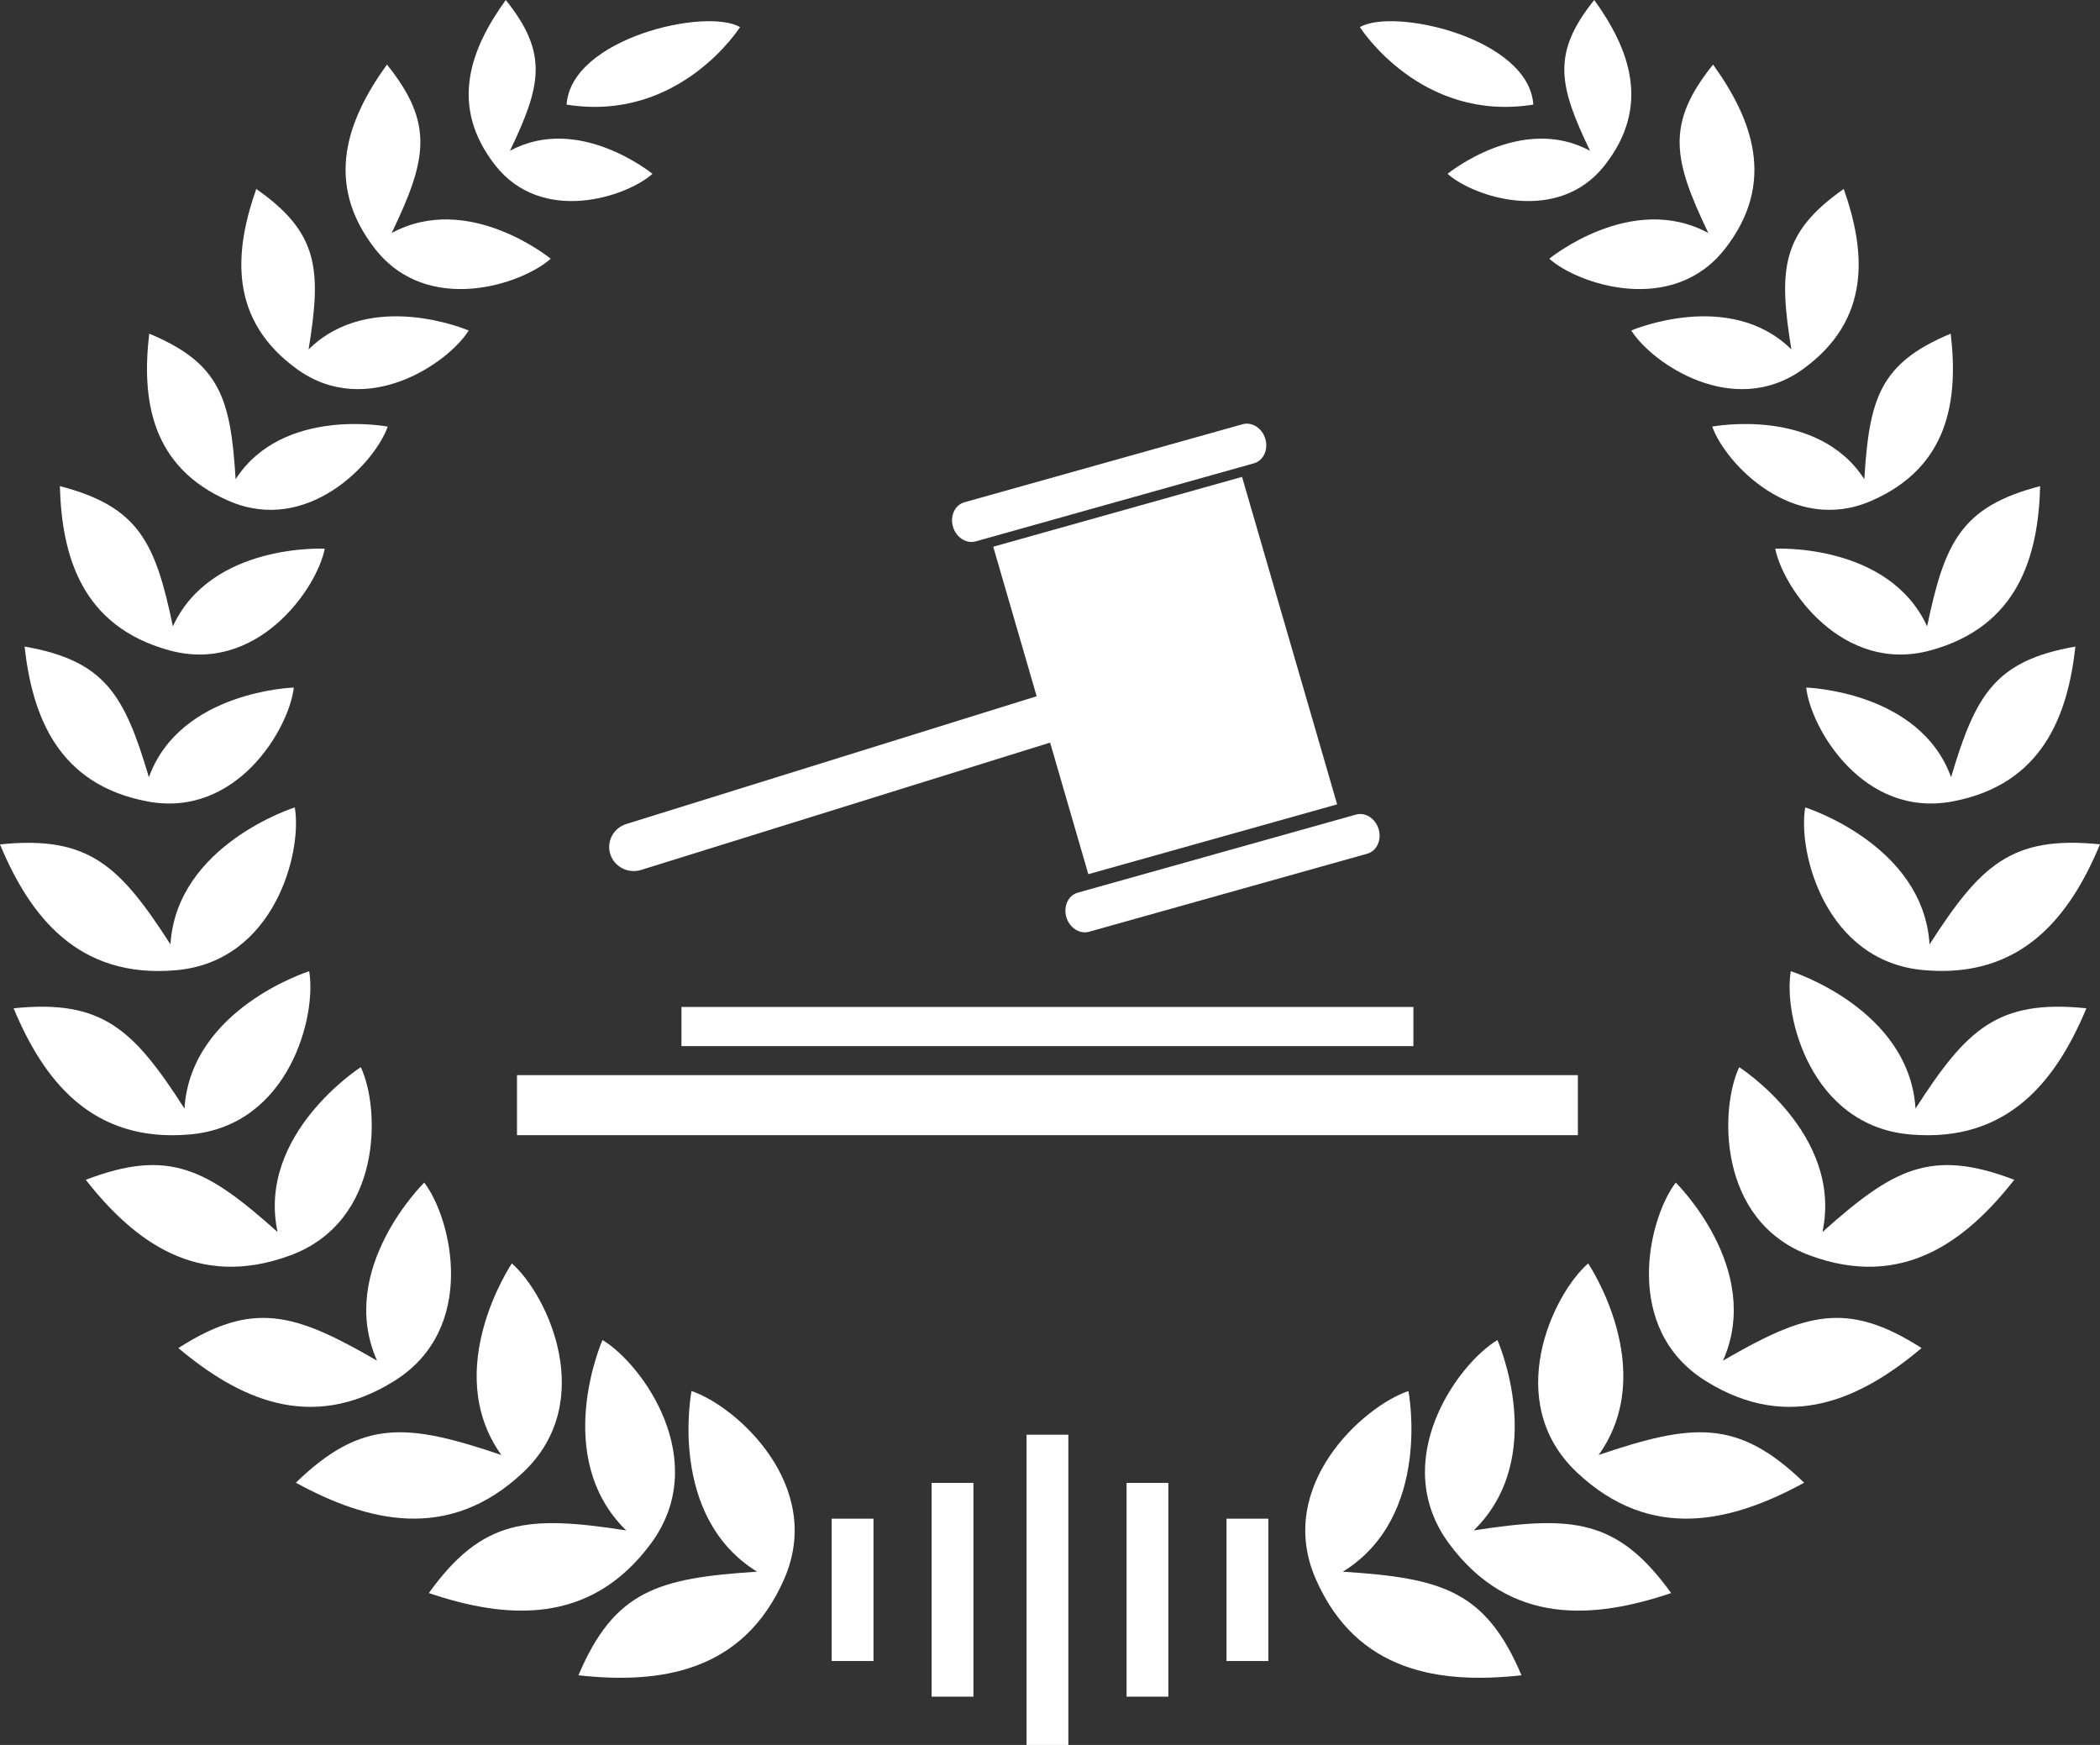 <svg xmlns="http://www.w3.org/2000/svg" width="65" height="54" viewBox="0 0 65 54" fill="none"><rect x="0" y="0" width="65" height="54" fill="#333333" stroke="none"/><g clip-path="url(#clip0_2877_3405)"><path d="M43.594 43.048C43.594 43.048 44.349 46.919 41.565 48.639C44.629 48.834 45.981 49.224 47.094 51.845C44.587 52.12 42.001 51.768 40.729 48.873C39.457 45.981 42.202 43.517 43.594 43.048Z" fill="white"></path><path d="M46.349 41.469C46.349 41.469 47.95 45.083 45.616 47.361C48.648 46.894 50.056 46.983 51.725 49.3C49.34 50.106 46.738 50.32 44.853 47.771C42.967 45.22 45.096 42.226 46.349 41.469Z" fill="white"></path><path d="M49.157 39.099C49.157 39.099 51.375 42.383 49.481 45.027C52.384 44.045 53.786 43.892 55.843 45.885C53.638 47.089 51.116 47.746 48.803 45.56C46.493 43.374 48.056 40.06 49.157 39.099Z" fill="white"></path><path d="M51.869 36.597C51.869 36.597 54.594 39.267 53.33 42.108C55.868 40.638 57.156 40.232 59.478 41.718C57.64 43.264 55.396 44.358 52.797 42.737C50.195 41.117 51.021 37.706 51.869 36.597Z" fill="white"></path><path d="M53.833 33.025C53.833 33.025 57.056 35.091 56.409 38.127C58.588 36.179 59.764 35.522 62.346 36.511C60.867 38.396 58.897 39.915 56.016 38.85C53.137 37.787 53.236 34.283 53.833 33.025Z" fill="white"></path><path d="M55.43 30.056C55.43 30.056 59.095 31.21 59.29 34.306C60.865 31.86 61.822 30.92 64.579 31.203C63.661 33.404 62.172 35.383 59.107 35.106C56.041 34.828 55.192 31.425 55.43 30.056Z" fill="white"></path><path d="M55.876 24.987C55.876 24.987 59.532 26.137 59.724 29.225C61.295 26.786 62.249 25.849 65 26.129C64.086 28.325 62.599 30.298 59.541 30.022C56.486 29.749 55.638 26.352 55.876 24.987Z" fill="white"></path><path d="M55.906 21.278C55.906 21.278 59.424 21.381 60.391 24.052C61.146 21.51 61.744 20.445 64.239 20.009C63.999 22.171 63.201 24.28 60.436 24.802C57.672 25.322 56.047 22.54 55.906 21.278Z" fill="white"></path><path d="M54.948 16.98C54.948 16.98 58.462 16.799 59.649 19.384C60.19 16.791 60.697 15.681 63.148 15.044C63.089 17.218 62.467 19.384 59.755 20.127C57.044 20.867 55.196 18.227 54.948 16.98Z" fill="white"></path><path d="M52.998 13.202C52.998 13.202 56.248 12.574 57.705 14.829C57.858 12.34 58.181 11.24 60.379 10.326C60.619 12.361 60.332 14.462 57.906 15.506C55.479 16.551 53.399 14.331 52.998 13.202Z" fill="white"></path><path d="M50.492 10.228C50.492 10.228 53.528 8.923 55.447 10.813C55.048 8.351 55.123 7.209 57.068 5.848C57.75 7.783 57.933 9.895 55.794 11.432C53.652 12.968 51.131 11.244 50.492 10.228Z" fill="white"></path><path d="M47.954 8.007C47.954 8.007 50.498 5.922 52.877 7.211C51.796 4.955 51.542 3.838 53.023 1.998C54.226 3.67 55.003 5.647 53.385 7.709C51.766 9.771 48.856 8.809 47.954 8.007Z" fill="white"></path><path d="M44.806 5.38C44.806 5.38 47.085 3.512 49.216 4.667C48.247 2.648 48.019 1.649 49.346 0C50.424 1.496 51.12 3.268 49.67 5.116C48.221 6.961 45.614 6.099 44.806 5.38Z" fill="white"></path><path d="M42.092 0.839C42.092 0.839 43.962 3.798 47.46 3.237C47.326 1.185 43.15 0.226 42.092 0.839Z" fill="white"></path><path d="M39.258 46.998H37.964V51.403H39.258V46.998Z" fill="white"></path><path d="M36.163 45.891H34.87V52.506H36.163V45.891Z" fill="white"></path><path d="M21.404 43.048C21.404 43.048 20.649 46.919 23.433 48.639C20.37 48.834 19.017 49.224 17.904 51.845C20.411 52.12 22.995 51.768 24.269 48.873C25.541 45.981 22.796 43.517 21.404 43.048Z" fill="white"></path><path d="M18.649 41.469C18.649 41.469 17.048 45.083 19.382 47.361C16.35 46.894 14.942 46.983 13.273 49.3C15.658 50.106 18.258 50.32 20.145 47.771C22.033 45.22 19.904 42.226 18.649 41.469Z" fill="white"></path><path d="M15.843 39.099C15.843 39.099 13.625 42.383 15.518 45.027C12.616 44.045 11.214 43.892 9.157 45.885C11.361 47.089 13.884 47.746 16.197 45.56C18.507 43.374 16.942 40.06 15.843 39.099Z" fill="white"></path><path d="M13.131 36.597C13.131 36.597 10.406 39.267 11.67 42.108C9.132 40.638 7.844 40.232 5.521 41.718C7.36 43.264 9.604 44.358 12.203 42.737C14.803 41.117 13.979 37.706 13.131 36.597Z" fill="white"></path><path d="M11.167 33.025C11.167 33.025 7.944 35.091 8.591 38.127C6.412 36.179 5.237 35.522 2.655 36.511C4.133 38.396 6.104 39.915 8.985 38.85C11.863 37.787 11.765 34.283 11.167 33.025Z" fill="white"></path><path d="M9.57 30.056C9.57 30.056 5.905 31.21 5.71 34.306C4.135 31.86 3.178 30.92 0.421 31.203C1.339 33.404 2.828 35.383 5.893 35.106C8.959 34.828 9.808 31.425 9.57 30.056Z" fill="white"></path><path d="M9.124 24.987C9.124 24.987 5.468 26.137 5.276 29.225C3.705 26.786 2.749 25.849 0 26.131C0.914 28.327 2.401 30.3 5.459 30.024C8.514 29.749 9.362 26.352 9.124 24.987Z" fill="white"></path><path d="M9.094 21.278C9.094 21.278 5.576 21.381 4.609 24.052C3.854 21.51 3.256 20.445 0.761 20.009C1.001 22.171 1.799 24.28 4.564 24.802C7.328 25.322 8.951 22.54 9.094 21.278Z" fill="white"></path><path d="M10.052 16.98C10.052 16.98 6.538 16.799 5.351 19.384C4.81 16.791 4.303 15.681 1.853 15.044C1.912 17.218 2.533 19.384 5.245 20.127C7.954 20.867 9.805 18.227 10.052 16.98Z" fill="white"></path><path d="M12.001 13.202C12.001 13.202 8.751 12.574 7.293 14.829C7.14 12.34 6.818 11.24 4.619 10.326C4.379 12.361 4.666 14.462 7.093 15.506C9.521 16.551 11.602 14.331 12.001 13.202Z" fill="white"></path><path d="M14.508 10.228C14.508 10.228 11.472 8.923 9.552 10.813C9.952 8.351 9.877 7.209 7.932 5.848C7.25 7.783 7.067 9.895 9.206 11.432C11.348 12.968 13.869 11.244 14.508 10.228Z" fill="white"></path><path d="M17.046 8.007C17.046 8.007 14.502 5.922 12.123 7.211C13.204 4.955 13.458 3.838 11.977 1.998C10.772 3.67 9.997 5.647 11.615 7.709C13.234 9.771 16.144 8.809 17.046 8.007Z" fill="white"></path><path d="M20.195 5.38C20.195 5.38 17.916 3.512 15.784 4.667C16.753 2.648 16.98 1.649 15.654 0C14.575 1.496 13.88 3.268 15.33 5.116C16.779 6.961 19.386 6.099 20.195 5.38Z" fill="white"></path><path d="M22.906 0.839C22.906 0.839 21.036 3.798 17.538 3.237C17.674 1.185 21.85 0.226 22.906 0.839Z" fill="white"></path><path d="M27.036 46.998H25.742V51.403H27.036V46.998Z" fill="white"></path><path d="M30.13 45.891H28.836V52.506H30.13V45.891Z" fill="white"></path><path d="M33.068 44.399H31.774V54.002H33.068V44.399Z" fill="white"></path><path d="M39.166 13.585C39.263 13.919 39.105 14.255 38.812 14.338L30.201 16.754C29.909 16.835 29.594 16.632 29.496 16.298C29.399 15.964 29.557 15.627 29.849 15.544L38.46 13.129C38.753 13.047 39.07 13.25 39.166 13.585Z" fill="white"></path><path d="M42.674 25.666C42.77 26 42.613 26.336 42.32 26.419L33.709 28.835C33.416 28.916 33.102 28.713 33.005 28.379C32.909 28.045 33.066 27.708 33.359 27.625L41.97 25.209C42.261 25.126 42.578 25.331 42.674 25.666Z" fill="white"></path><path d="M38.444 14.758L30.743 16.919L33.686 27.053L41.388 24.892L38.444 14.758Z" fill="white"></path><path d="M34.982 21.427C35.107 21.82 34.887 22.239 34.488 22.363L19.843 26.922C19.443 27.045 19.017 26.829 18.891 26.437C18.765 26.044 18.985 25.625 19.384 25.501L34.03 20.942C34.429 20.817 34.856 21.035 34.982 21.427Z" fill="white"></path><path d="M43.748 31.162H21.093V32.374H43.748V31.162Z" fill="white"></path><path d="M48.839 33.272H16.002V35.13H48.839V33.272Z" fill="white"></path></g><defs><clipPath id="clip0_2877_3405"><rect width="65" height="54" fill="white"></rect></clipPath></defs></svg>